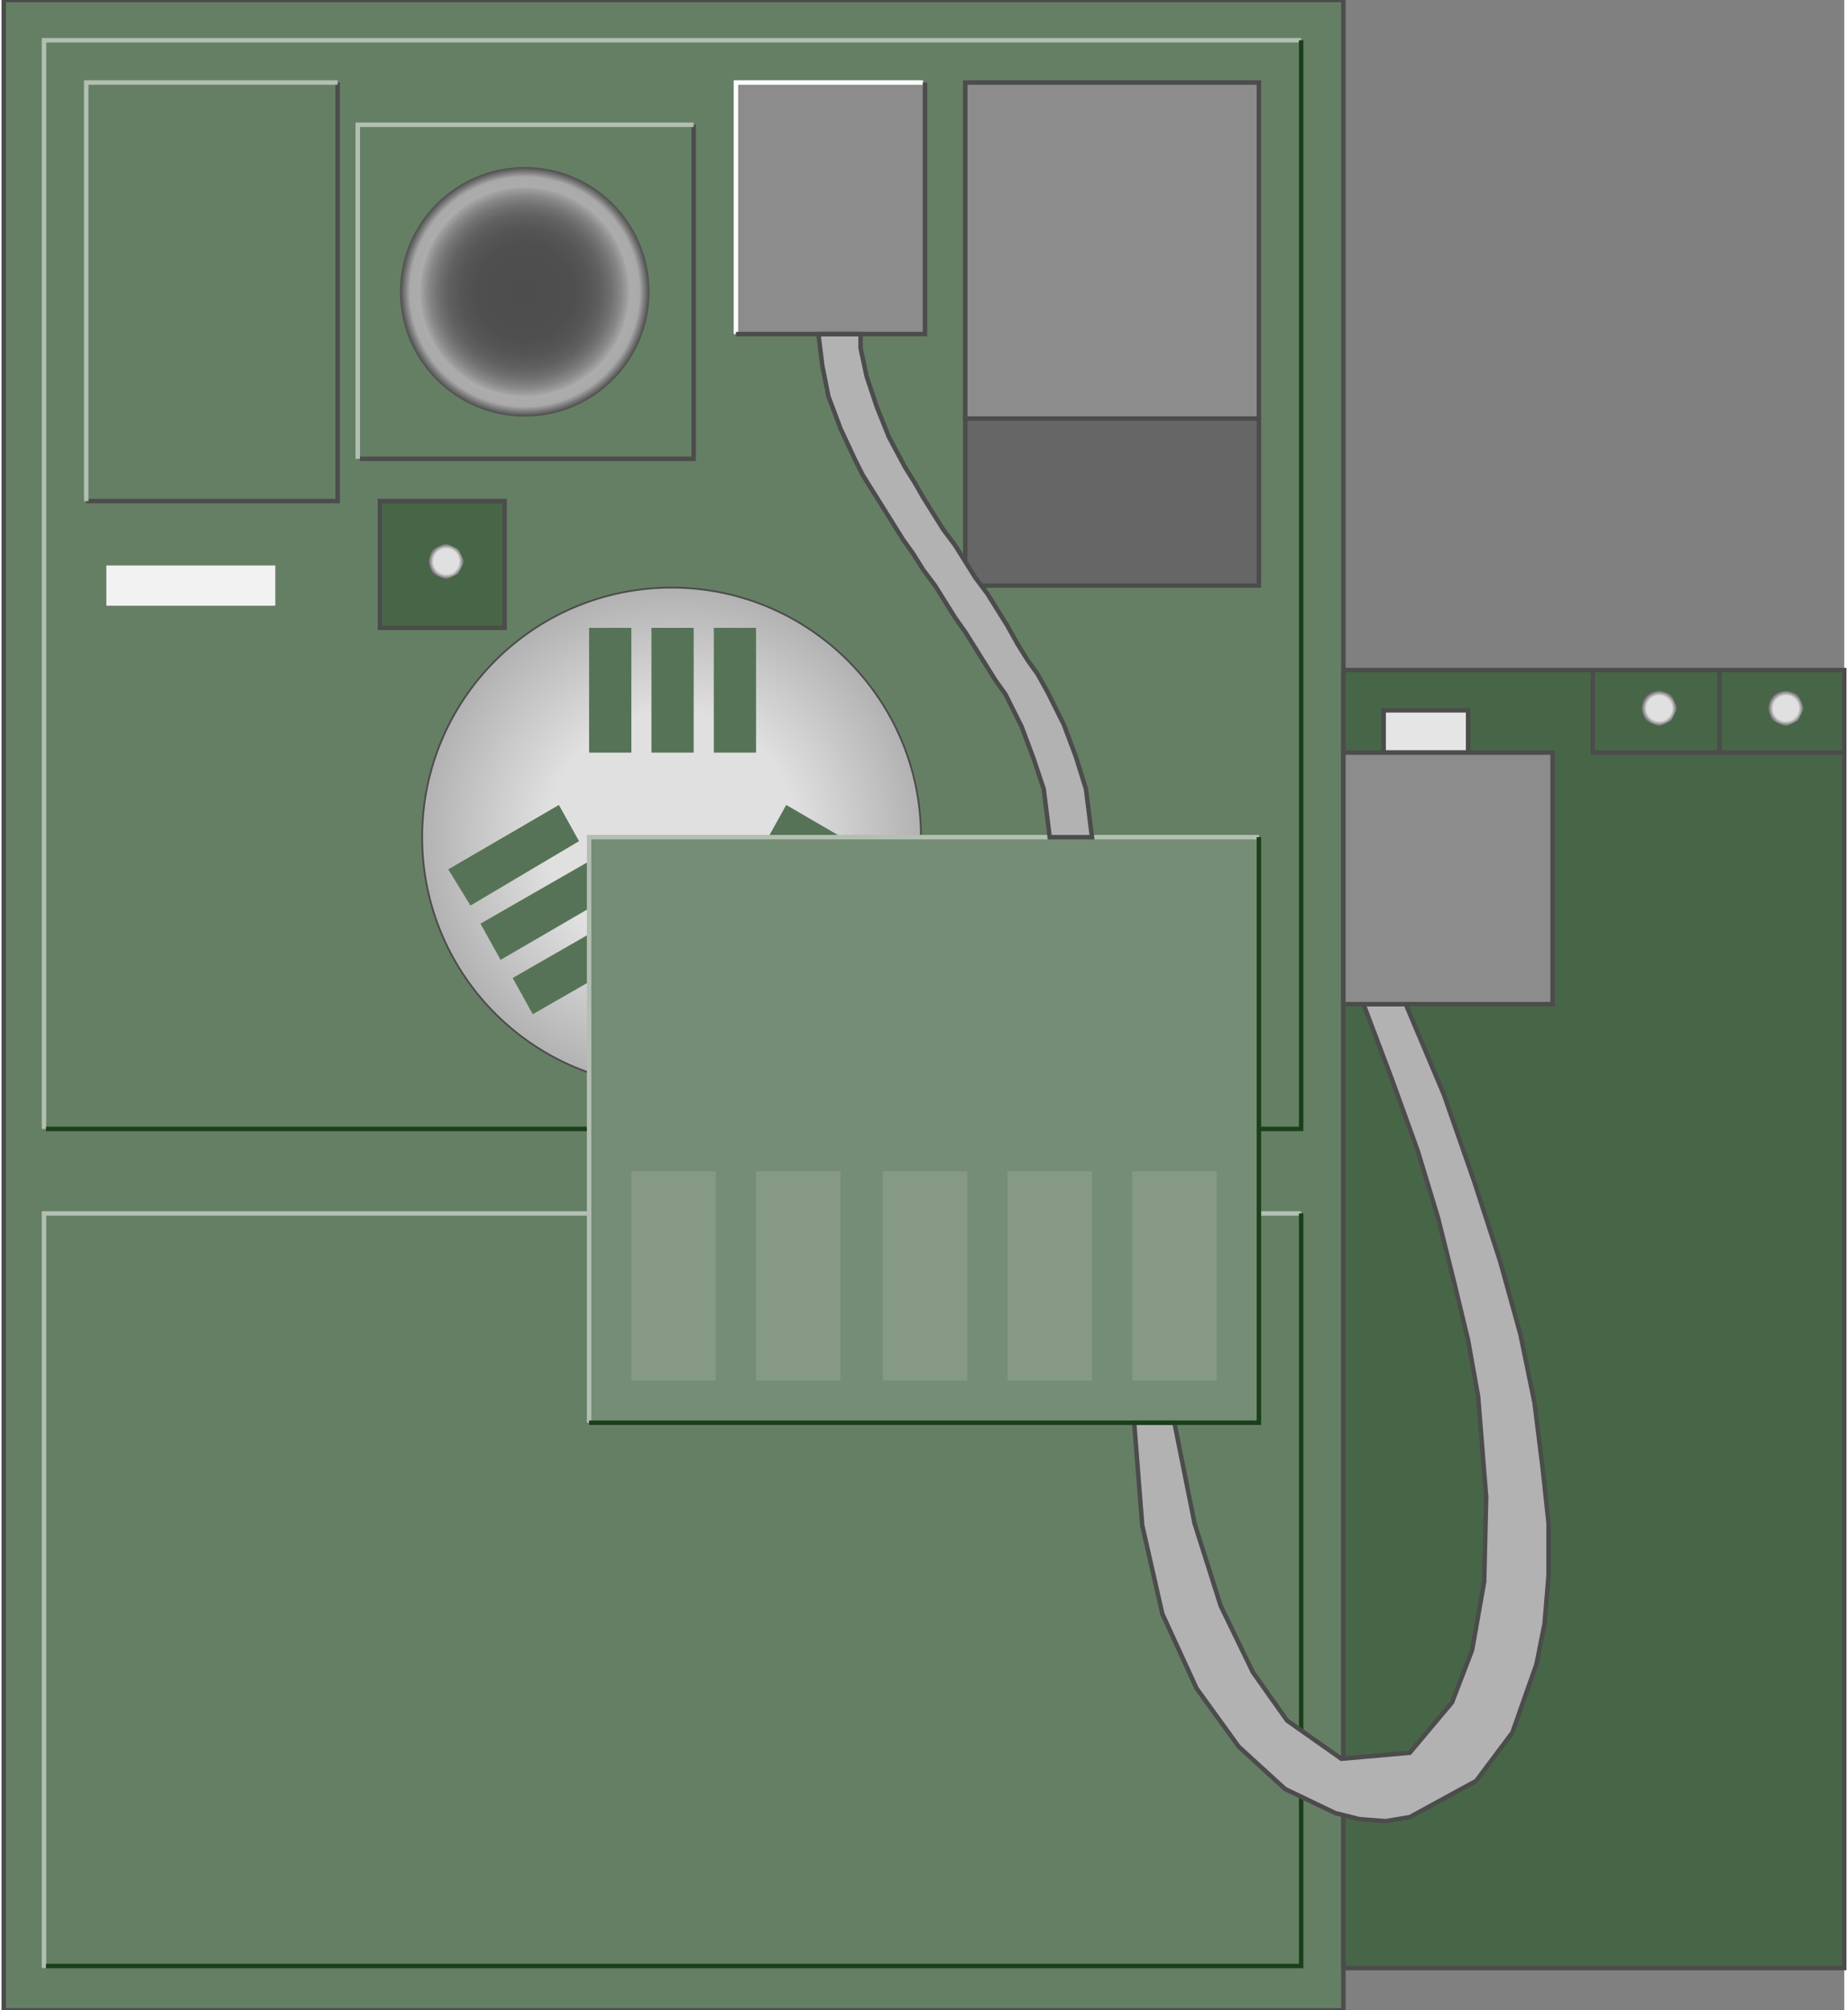 <svg version="1.1" xmlns="http://www.w3.org/2000/svg" xmlns:xlink="http://www.w3.org/1999/xlink" width="103px" height="112px" viewBox="0 0 103.039 112.5" enable-background="new 0 0 103.039 112.5" xml:space="preserve">
<rect x="0" y="0" width="103.039" height="112.5" fill="#808080" stroke="none"/>
<g id="Group_Furnace_sub">
	<path fill="#657F65" stroke="#4C4C4C" stroke-width="0.25" d="M0,112.499V0.001h74.999v112.498H0z" />
	<path fill="none" stroke="#B2BFB2" stroke-width="0.25" d="M2.252,63.176V2.253h70.382" />
	<path fill="none" stroke="#B2BFB2" stroke-width="0.25" d="M2.252,110.135V67.905h70.382" />
	<path fill="none" stroke="#1A401A" stroke-width="0.25" d="M72.635,67.905v42.116H2.365" />
	<path fill="none" stroke="#1A401A" stroke-width="0.25" d="M72.635,2.253v60.923H2.365" />
</g>
<g id="Group_Tuner">
	<radialGradient id="SVGID_1_" cx="37.387" cy="46.847" r="13.964" gradientUnits="userSpaceOnUse">
		<stop offset="0" style="stop-color:#E0E0E0" />
		<stop offset="0.5" style="stop-color:#E0E0E0" />
		<stop offset="1" style="stop-color:#B2B2B2" />
	</radialGradient>
	<circle fill="url(#SVGID_1_)" stroke="#4C4C4C" stroke-width="0.1" cx="37.387" cy="46.847" r="13.964" />
	<path fill="#577357" d="M39.752,35.135h2.365v6.982h-2.365V35.135z" />
	<path fill="#577357" d="M36.261,35.135h2.365v6.982h-2.365V35.135z" />
	<path fill="#577357" d="M32.77,35.135h2.365v6.982H32.77V35.135z" />
	<path fill="#577357" d="M26.126,50.676l-1.239-2.027l6.193-3.604l1.126,2.027L26.126,50.676z" />
	<path fill="#577357" d="M27.815,53.716l-1.126-2.027l6.081-3.491l1.239,1.915L27.815,53.716z" />
	<path fill="#577357" d="M29.617,56.757l-1.126-2.027l6.081-3.491l1.126,2.027L29.617,56.757z" />
	<path fill="#577357" d="M50,48.649l-1.239,2.027l-6.081-3.604l1.126-2.027L50,48.649z" />
</g>
<g id="Group_Supply">
	<path fill="#758C75" d="M32.77,79.617v-32.77h37.5v32.77H32.77z" />
	<path fill="#859985" d="M56.193,77.252V65.541h4.729v11.711H56.193z" />
	<path fill="#859985" d="M35.135,77.252V65.541h4.729v11.711H35.135z" />
	<path fill="#859985" d="M42.117,77.252V65.541h4.729v11.711H42.117z" />
	<path fill="#859985" d="M49.211,77.252V65.541h4.73v11.711H49.211z" />
	<path fill="#859985" d="M63.175,77.252V65.541h4.729v11.711H63.175z" />
	<path fill="none" stroke="#B2BFB2" stroke-width="0.25" d="M32.77,79.617v-32.77h37.5" />
</g>
<g id="Group_Control_Unit">
	<path fill="none" stroke="#4C4C4C" stroke-width="0.25" d="M18.693,4.618v23.423H4.617" />
	<path fill="none" stroke="#B2BFB2" stroke-width="0.25" d="M4.617,28.041V4.618h14.076" />
	<path fill="none" stroke="#4C4C4C" stroke-width="0.25" d="M38.625,6.982v18.694H19.932" />
	<path fill="none" stroke="#B2BFB2" stroke-width="0.25" d="M19.819,25.676V6.982h18.806" />
	<radialGradient id="SVGID_2_" cx="29.166" cy="16.329" r="6.982" gradientUnits="userSpaceOnUse">
		<stop offset="0.01" style="stop-color:#4D4D4D" />
		<stop offset="0.39" style="stop-color:#4F4F4F" />
		<stop offset="0.52" style="stop-color:#565656" />
		<stop offset="0.62" style="stop-color:#616161" />
		<stop offset="0.7" style="stop-color:#727272" />
		<stop offset="0.77" style="stop-color:#888888" />
		<stop offset="0.83" style="stop-color:#A3A3A3" />
		<stop offset="0.84" style="stop-color:#ACACAC" />
		<stop offset="0.92" style="stop-color:#AAAAAA" />
		<stop offset="1" style="stop-color:#4D4D4D" />
	</radialGradient>
	<circle fill="url(#SVGID_2_)" cx="29.167" cy="16.329" r="6.982" />
	<path fill="#476647" stroke="#4C4C4C" stroke-width="0.25" d="M21.058,28.041h6.982v7.094h-6.982V28.041z" />
</g>
<g id="Group_Feeder">
	<path fill="#476647" stroke="#4C4C4C" stroke-width="0.25" d="M74.999,110.135V37.5h28.04v72.635H74.999z" />
	<path fill="none" stroke="#4C4C4C" stroke-width="0.25" d="M88.963,37.5v4.617h14.076" />
	<path fill="none" stroke="#4C4C4C" stroke-width="0.25" d="M96.057,42.117V37.5" />
</g>
<g id="Group_Bolts">
	<radialGradient id="SVGID_3_" cx="92.68" cy="39.64" r="1.013" gradientUnits="userSpaceOnUse">
		<stop offset="0" style="stop-color:#E0E0E0" />
		<stop offset="0.7" style="stop-color:#E0E0E0" />
		<stop offset="1" style="stop-color:#595959" />
	</radialGradient>
	<path fill="url(#SVGID_3_)" d="M91.891,40.315l-0.225-0.676l0.225-0.788l0.789-0.225l0.675,0.225l0.338,0.788l-0.338,0.676   l-0.675,0.338L91.891,40.315z" />
	<radialGradient id="SVGID_4_" cx="99.773" cy="39.64" r="1.014" gradientUnits="userSpaceOnUse">
		<stop offset="0" style="stop-color:#E0E0E0" />
		<stop offset="0.7" style="stop-color:#E0E0E0" />
		<stop offset="1" style="stop-color:#595959" />
	</radialGradient>
	<path fill="url(#SVGID_4_)" d="M98.985,40.315L98.76,39.64l0.226-0.788l0.788-0.225l0.676,0.225l0.338,0.788l-0.338,0.676   l-0.676,0.338L98.985,40.315z" />
	<radialGradient id="SVGID_5_" cx="24.774" cy="31.419" r="1.014" gradientUnits="userSpaceOnUse">
		<stop offset="0" style="stop-color:#E0E0E0" />
		<stop offset="0.7" style="stop-color:#E0E0E0" />
		<stop offset="1" style="stop-color:#595959" />
	</radialGradient>
	<path fill="url(#SVGID_5_)" d="M23.986,32.095l-0.226-0.675l0.226-0.676l0.788-0.338l0.676,0.338l0.338,0.676l-0.338,0.675   l-0.676,0.338L23.986,32.095z" />
</g>
<g id="Group_Supply_Unit">
	<path fill="#E5E5E5" stroke="#4C4C4C" stroke-width="0.25" d="M77.252,39.752v2.365h4.729v-2.365H77.252z" />
	<path fill="#8C8C8C" d="M40.99,18.694V4.618h10.585v14.077H40.99z" />
	<path fill="#8C8C8C" stroke="#4C4C4C" stroke-width="0.25" d="M53.828,23.424V4.618H70.27v18.806H53.828z" />
	<path fill="#666666" stroke="#4C4C4C" stroke-width="0.25" d="M53.828,23.424v9.347H70.27v-9.347H53.828z" />
	<path fill="#B2B2B2" stroke="#4C4C4C" stroke-width="0.25" d="M45.607,18.694l0.225,1.802l0.338,1.689l0.676,1.802l0.788,1.689   l0.451,0.901l0.563,0.901l0.563,0.901l0.563,0.901l0.563,0.901l0.563,0.788l0.563,0.901l0.675,0.901l0.563,0.901l0.563,0.901   l0.563,0.789l0.563,0.901l0.563,0.901l0.563,0.901l0.563,0.788l0.451,0.901l0.45,0.901l0.675,1.802l0.563,1.689l0.226,1.802   l0.112,0.901h0.226h1.802h0.338l-0.112-0.901l-0.226-1.802l-0.563-1.802l-0.338-0.901l-0.338-0.9l-0.45-0.901l-0.45-0.901   l-0.563-1.013l-0.564-0.789l-0.563-0.901l-0.563-1.013l-0.563-0.901l-0.563-0.901l-0.676-0.901l-0.563-0.901l-0.563-0.901   l-0.676-0.901l-0.563-0.901l-0.563-0.901l-0.451-0.788l-0.563-0.901l-0.901-1.689l-0.676-1.689l-0.563-1.689l-0.338-1.577v-0.788   h-0.338h-1.689H45.607z" />
	<path fill="#B2B2B2" stroke="#4C4C4C" stroke-width="0.25" d="M76.125,56.194l1.576,4.167l1.465,4.054l1.126,3.717l0.901,3.604   L81.98,75l0.563,3.152l0.45,5.631l-0.112,4.73l-0.676,3.828L81.08,95.27l-2.365,2.815l-3.828,0.338l-3.041-2.14l-1.914-2.703   l-1.802-3.716l-1.464-4.616l-1.127-5.631h0.113H63.4h-0.226h0.112l0.451,5.742l1.126,4.955l1.914,4.167l2.364,3.266l2.591,2.365   l2.815,1.351l1.352,0.338l1.463,0.113l1.352-0.226l3.717-2.026l2.027-2.703l1.351-3.829l0.45-2.252l0.226-2.702v-2.928   l-0.338-3.154l-0.45-3.604l-0.789-3.828l-1.125-4.055l-1.465-4.504l-1.689-4.842l-2.139-5.068h-0.338H76.125z" />
	<path fill="#8C8C8C" stroke="#4C4C4C" stroke-width="0.25" d="M74.999,56.194V42.117h11.712v14.077H74.999z" />
	<path fill="none" stroke="#1A401A" stroke-width="0.25" d="M70.27,46.847v32.77h-37.5" />
	<path fill="none" stroke="#FFFFFF" stroke-width="0.25" d="M40.99,18.694V4.618h10.473" />
	<path fill="#F2F2F2" d="M5.743,31.645h9.459v2.252H5.743V31.645z" />
	<path fill="none" stroke="#4C4C4C" stroke-width="0.25" d="M51.576,4.618v14.077H40.99" />
</g>
</svg>